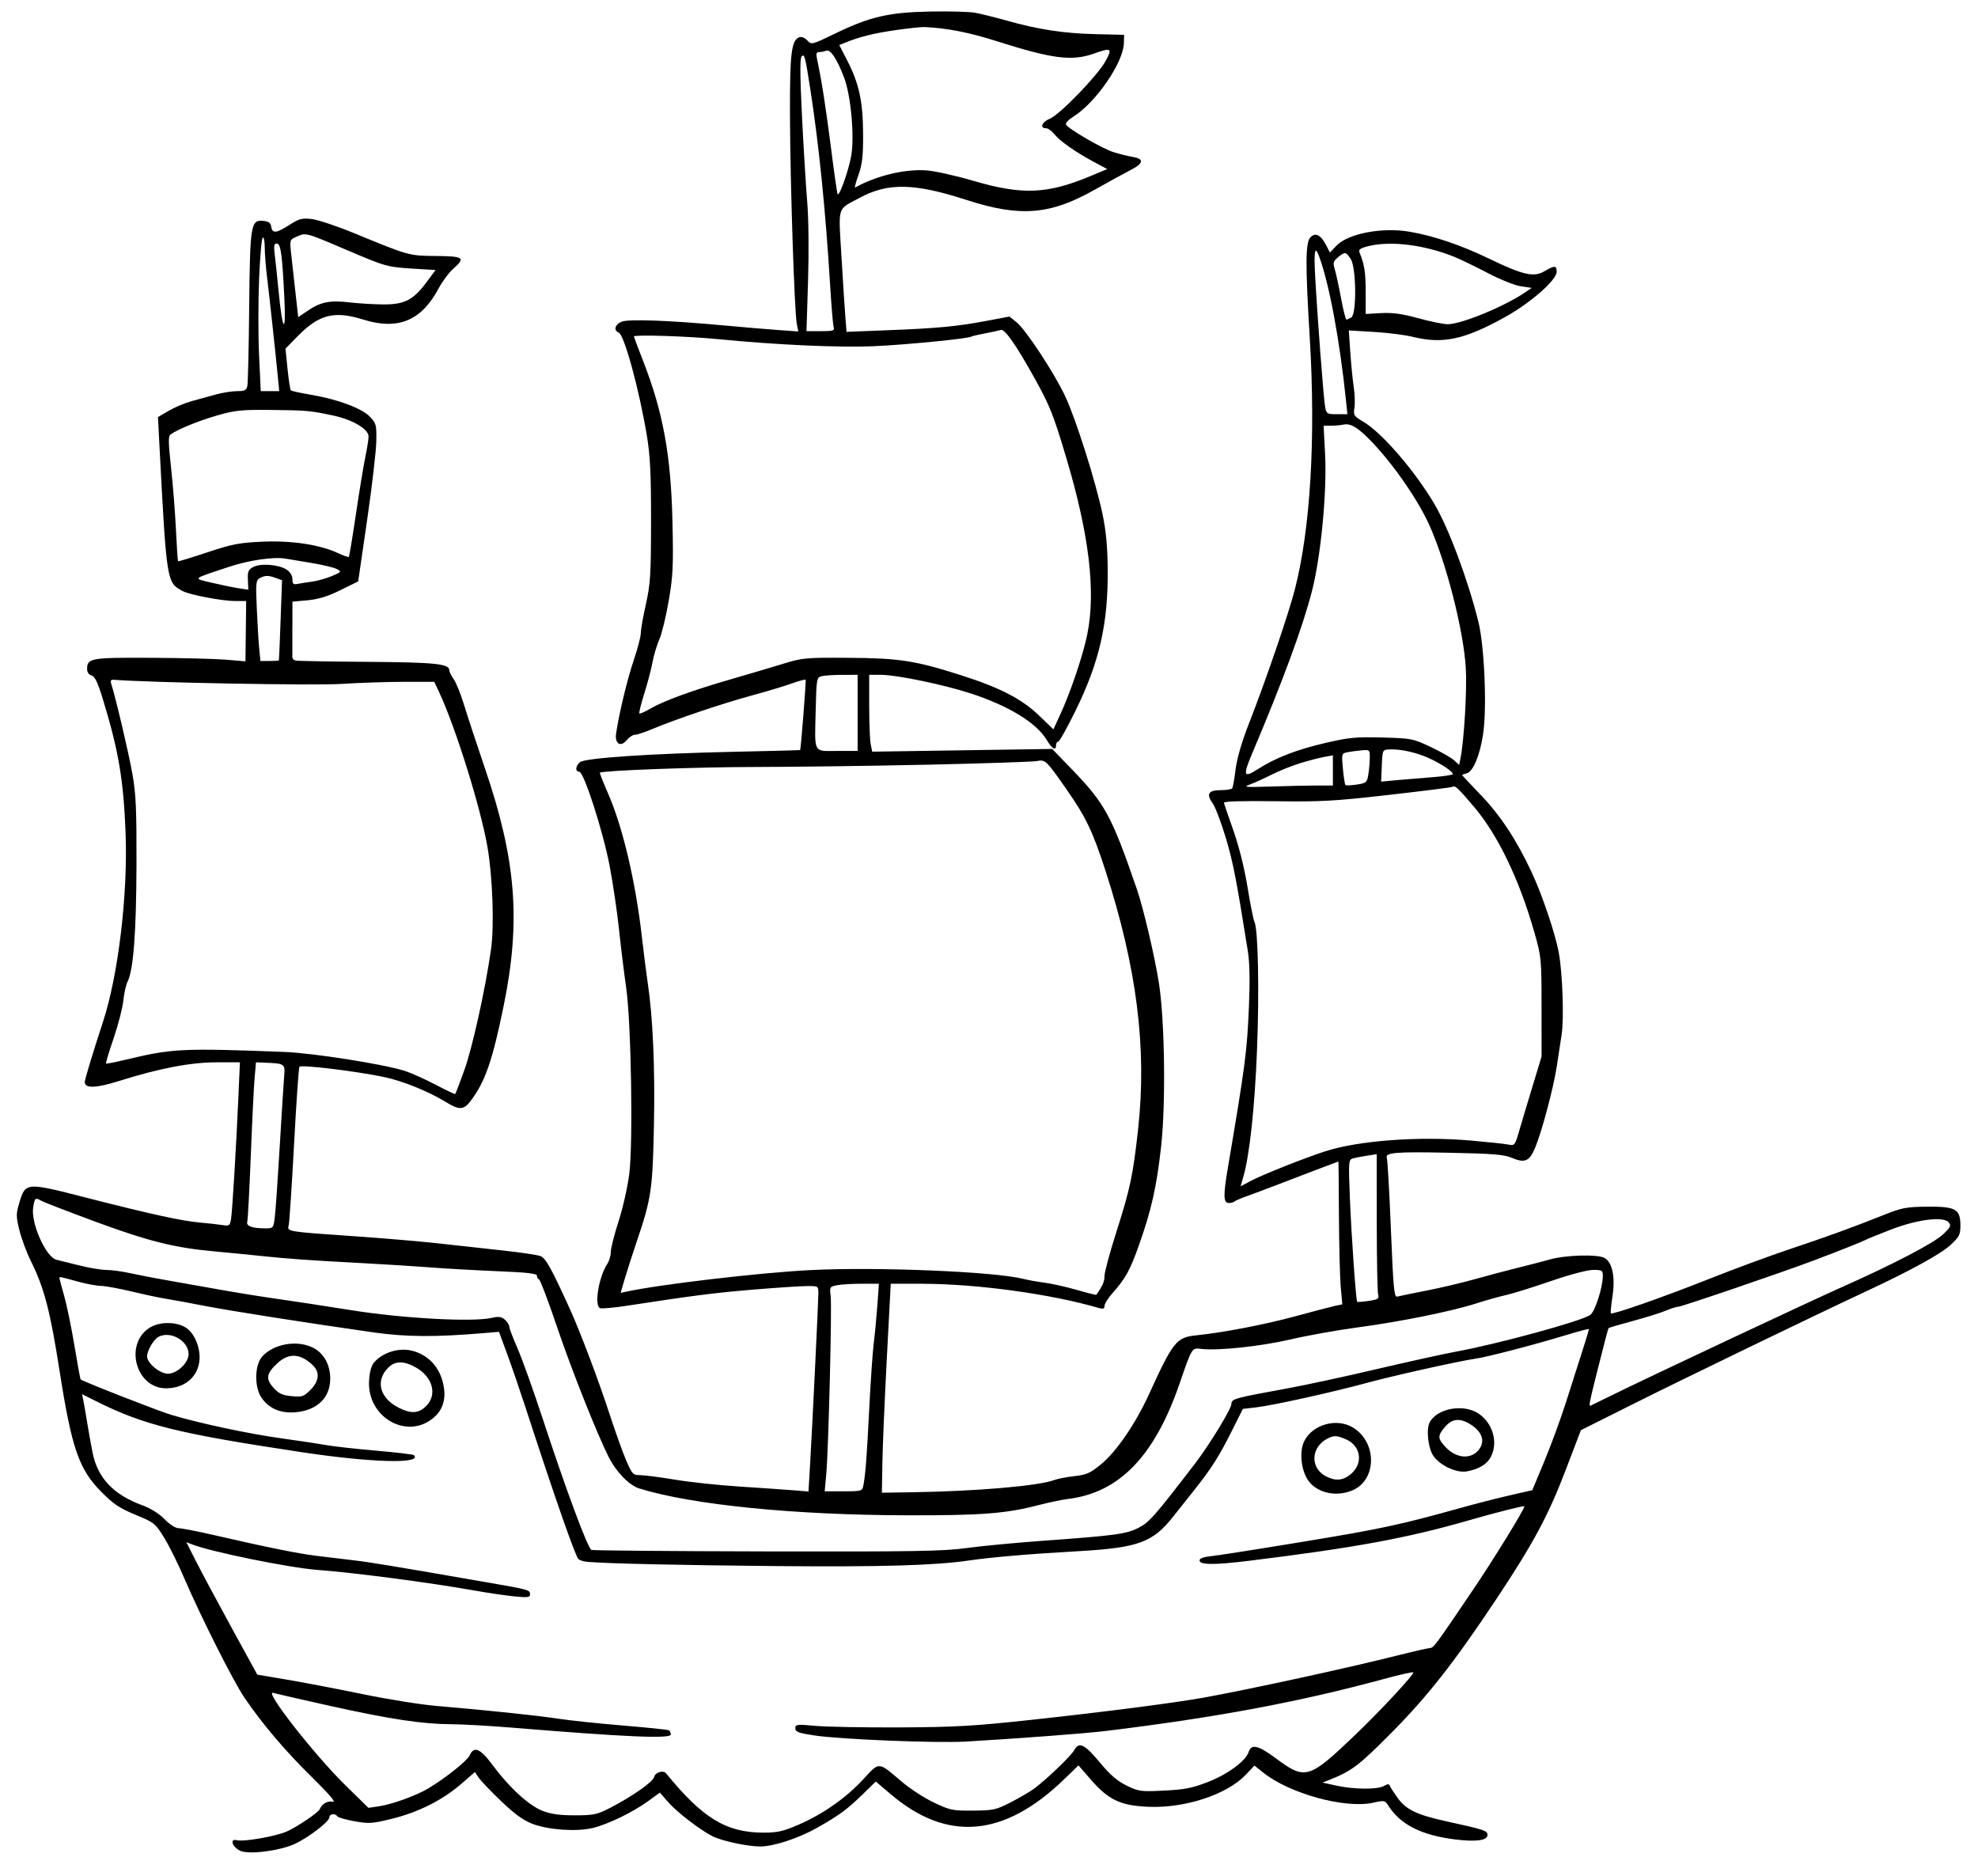 <svg width="58" height="55" viewBox="0 0 58 55" fill="none" xmlns="http://www.w3.org/2000/svg">
<path fill-rule="evenodd" clip-rule="evenodd" d="M28.599 0.375C28.766 0.406 29.177 0.508 29.512 0.602C30.444 0.865 31.189 0.979 32.116 1.001L32.962 1.021L32.955 1.266C32.938 1.842 32.128 3.016 31.464 3.426C31.336 3.506 31.242 3.605 31.256 3.647C31.294 3.762 32.31 4.354 32.657 4.463C32.825 4.516 33.076 4.578 33.215 4.602C33.559 4.659 33.536 4.789 33.148 4.988C32.971 5.079 32.494 5.34 32.087 5.57C30.787 6.303 29.909 6.371 28.335 5.861C26.816 5.369 26.043 5.352 25.216 5.796C24.532 6.163 24.584 5.998 24.674 7.524C24.718 8.261 24.769 9.059 24.788 9.297L24.823 9.73L26.051 9.682C27.503 9.625 28.068 9.571 28.947 9.405L29.599 9.282L29.804 9.445C30.078 9.664 30.92 10.944 31.239 11.628C31.551 12.297 32.126 14.113 32.327 15.066C32.433 15.573 32.475 16.021 32.481 16.71C32.493 18.299 32.239 19.408 31.531 20.852C31.289 21.345 31.063 21.748 31.029 21.748C30.994 21.748 30.966 21.794 30.966 21.85C30.966 22.027 30.85 21.96 30.686 21.687C30.385 21.188 29.562 20.688 28.451 20.328C27.66 20.071 26.284 19.787 25.834 19.787H25.487V20.691C25.487 21.189 25.507 21.696 25.531 21.818L25.575 22.04L28.214 22L30.852 21.96L31.42 22.547C32.403 23.564 32.592 23.911 33.337 26.076C33.525 26.62 33.858 28.037 33.981 28.815C34.152 29.891 34.187 32.327 34.05 33.587C33.919 34.784 33.764 35.478 33.397 36.51C33.133 37.254 33.006 37.482 32.611 37.929C32.488 38.068 32.387 38.232 32.387 38.292C32.387 38.373 32.348 38.389 32.235 38.356C30.815 37.941 28.659 37.645 27.038 37.642L26.119 37.641L26.004 39.822C25.941 41.022 25.882 42.4 25.874 42.886L25.859 43.769L26.738 43.755C28.628 43.727 30.457 43.57 30.912 43.397C31.009 43.36 31.276 43.309 31.504 43.283C31.863 43.242 31.97 43.195 32.291 42.93C32.738 42.562 33.3 41.741 33.694 40.876C34.397 39.338 34.497 39.213 35.07 39.155C35.87 39.073 37.098 38.837 38.002 38.59C38.541 38.443 39.067 38.306 39.171 38.284L39.36 38.246L39.315 37.745C39.289 37.47 39.266 36.527 39.261 35.651C39.257 34.774 39.25 34.057 39.245 34.057C39.236 34.057 38.187 34.456 37.427 34.749C37.129 34.864 36.74 35.009 36.563 35.072C36.385 35.135 36.221 35.206 36.196 35.23C36.172 35.254 36.097 35.274 36.029 35.274C35.873 35.274 35.867 35.053 36.001 34.26C36.515 31.23 36.566 30.841 36.622 29.513C36.654 28.756 36.644 28.223 36.59 27.89C36.251 25.758 36.155 25.271 35.94 24.555C35.805 24.108 35.633 23.657 35.558 23.553C35.362 23.282 35.433 23.168 35.797 23.168C35.963 23.168 36.115 23.143 36.134 23.113C36.153 23.082 36.197 22.831 36.231 22.555C36.271 22.243 36.411 21.756 36.601 21.27C37.113 19.965 37.787 17.998 37.973 17.266C38.427 15.482 38.582 12.851 38.406 9.913C38.273 7.71 38.278 7.105 38.429 6.954C38.575 6.808 38.733 6.891 38.888 7.193L38.996 7.405L39.19 7.203C39.534 6.844 40.536 6.655 41.348 6.797C42.054 6.92 42.837 7.186 43.663 7.584C44.66 8.065 44.975 8.137 45.285 7.954C45.582 7.779 45.646 7.781 45.646 7.967C45.646 8.213 44.878 8.885 44.12 9.304C42.931 9.962 42.302 10.095 41.418 9.875C41.195 9.82 40.683 9.755 40.282 9.732L39.551 9.689L39.594 10.325C39.618 10.675 39.663 11.136 39.695 11.349C39.727 11.562 39.736 11.838 39.715 11.964C39.681 12.175 39.699 12.203 39.978 12.367C40.519 12.684 41.487 13.805 42.063 14.782C42.48 15.49 43.043 16.997 43.35 18.231C43.529 18.951 43.605 20.781 43.486 21.541C43.391 22.158 43.193 22.627 43.009 22.675C42.934 22.695 42.872 22.717 42.872 22.725C42.872 22.733 43.118 22.995 43.419 23.309C43.997 23.911 44.465 24.621 44.907 25.565C45.218 26.228 45.601 27.36 45.706 27.924C45.818 28.531 45.864 29.851 45.791 30.337C45.754 30.579 45.689 31.005 45.646 31.284C45.549 31.907 45.218 33.155 45.021 33.636C44.85 34.054 44.715 34.114 44.326 33.948C44.107 33.854 43.768 33.826 42.522 33.801C40.901 33.767 40.602 33.793 40.666 33.959C40.687 34.014 40.741 34.956 40.785 36.053C40.857 37.81 40.88 38.045 40.973 38.018C41.032 38.002 41.414 37.923 41.824 37.843C42.233 37.764 42.872 37.613 43.244 37.508C43.617 37.403 44.18 37.254 44.496 37.176C44.812 37.099 45.238 36.988 45.443 36.93C45.907 36.798 46.843 36.772 47.047 36.884C47.279 37.012 47.368 37.444 47.282 38.011C47.242 38.271 47.221 38.495 47.235 38.509C47.282 38.556 48.776 38.032 50.111 37.502C50.836 37.214 51.886 36.825 52.445 36.639C53.579 36.26 54.318 35.991 55.218 35.632C55.77 35.411 55.892 35.388 56.513 35.382C57.347 35.374 57.484 35.452 57.484 35.935C57.484 36.203 57.452 36.266 57.197 36.503C56.907 36.771 56.024 37.256 54.711 37.868C53.265 38.542 49.301 40.459 47.852 41.186L46.356 41.935L45.904 43.118C45.397 44.446 44.953 45.269 43.864 46.906C42.632 48.757 41.854 49.747 40.785 50.823C39.838 51.776 39.642 51.925 38.983 52.188L38.78 52.268L39.185 52.357C39.705 52.471 40.398 52.476 40.582 52.367C40.691 52.303 40.732 52.302 40.754 52.363C40.77 52.407 40.875 52.569 40.986 52.723C41.233 53.063 41.545 53.213 42.399 53.401C43.536 53.651 43.617 53.678 43.617 53.804C43.617 53.966 43.28 54.012 42.66 53.934C41.672 53.81 41.059 53.498 40.705 52.938C40.612 52.79 40.588 52.786 40.272 52.857C39.448 53.041 37.815 52.595 37.038 51.973L36.784 51.77L36.525 52.042C35.974 52.621 34.746 53.024 33.672 52.978C32.858 52.944 32.504 52.776 31.988 52.183L31.624 51.764L31.21 52.165C29.446 53.872 27.781 54.019 26.125 52.614L25.68 52.238L25.296 52.612C24.845 53.052 24.607 53.227 23.965 53.591C23.412 53.904 22.682 54.143 22.283 54.142C21.908 54.14 21.152 53.976 20.885 53.838C20.509 53.643 19.847 53.133 19.594 52.842L19.349 52.562L19.018 52.803C18.568 53.132 17.816 53.498 17.379 53.6C16.899 53.714 16.078 53.656 15.61 53.477C15.341 53.373 15.086 53.188 14.69 52.808C14.389 52.519 14.093 52.21 14.034 52.121L13.926 51.959L13.518 52.312C12.975 52.783 12.265 53.139 11.493 53.329C10.915 53.471 10.818 53.478 10.394 53.402C10.137 53.356 9.911 53.291 9.89 53.257C9.831 53.161 9.657 53.185 9.657 53.289C9.657 53.414 9.017 53.901 8.627 54.074C8.171 54.276 7.285 54.383 7.041 54.267C6.805 54.153 6.727 53.901 6.946 53.958C7.143 54.009 8.073 53.848 8.405 53.704C8.695 53.579 9.338 53.145 9.375 53.049C9.437 52.892 9.611 52.793 9.759 52.83C9.867 52.857 9.663 52.618 9.14 52.103C8.353 51.329 7.683 50.538 7.16 49.767C6.836 49.289 5.871 47.37 5.398 46.264C5.223 45.855 4.96 45.325 4.812 45.086C4.554 44.667 4.525 44.644 3.972 44.415C3.498 44.219 3.324 44.101 2.96 43.732C2.313 43.076 2.101 42.46 1.747 40.197C1.47 38.427 1.296 37.761 0.907 36.981C0.782 36.73 0.631 36.323 0.57 36.077C0.47 35.671 0.469 35.595 0.562 35.282C0.746 34.663 0.752 34.662 2.499 35.11C4.427 35.603 5.318 35.799 5.869 35.848C6.11 35.869 6.406 35.902 6.525 35.921C6.726 35.953 6.743 35.94 6.776 35.733C6.814 35.483 6.925 33.649 6.991 32.146L7.035 31.149H6.346C5.591 31.149 4.666 31.326 3.485 31.698C2.816 31.909 2.486 31.918 2.486 31.728C2.486 31.649 2.721 30.873 3.019 29.965C3.467 28.599 3.75 26.242 3.683 24.439C3.624 22.875 3.478 22.012 3.018 20.506C2.865 20.007 2.781 19.831 2.684 19.805C2.604 19.784 2.554 19.712 2.554 19.618C2.554 19.298 2.66 19.279 4.413 19.288C5.312 19.292 6.306 19.317 6.623 19.343L7.197 19.391L7.208 18.507L7.218 17.623H6.889C6.523 17.623 5.569 17.443 5.366 17.335C4.884 17.081 4.888 17.107 4.671 12.982L4.632 12.229L4.945 12.046C5.117 11.945 5.418 11.818 5.614 11.764C5.81 11.709 6.131 11.621 6.329 11.567C6.526 11.513 6.807 11.469 6.953 11.469C7.174 11.469 7.225 11.443 7.253 11.316C7.271 11.233 7.296 10.19 7.307 9C7.331 6.57 7.352 6.441 7.724 6.477C7.88 6.493 7.937 6.536 7.954 6.65C7.983 6.854 8.102 6.842 8.488 6.594C8.769 6.413 8.854 6.39 9.139 6.422C9.319 6.443 9.883 6.63 10.391 6.84C11.999 7.502 11.986 7.498 12.786 7.506C13.603 7.513 13.66 7.556 13.287 7.884C13.162 7.993 12.967 8.258 12.852 8.473C12.354 9.404 11.665 9.687 10.661 9.373C9.803 9.104 9.356 9.216 8.726 9.86L8.371 10.223L8.431 10.815C8.464 11.141 8.508 11.424 8.528 11.445C8.549 11.466 8.819 11.525 9.128 11.577C9.904 11.708 10.611 11.972 10.848 12.22C11.031 12.412 11.043 12.457 11.034 12.944C11.029 13.23 10.907 14.27 10.764 15.256L10.503 17.048L9.984 17.303C9.612 17.487 9.34 17.571 9.02 17.601L8.575 17.642V18.241L8.572 18.467L8.572 18.636C8.572 18.805 8.572 18.827 8.572 18.866C8.572 18.906 8.572 18.94 8.572 18.998L8.572 19.112V19.274C8.596 19.376 8.669 19.357 8.679 19.369C8.689 19.381 9.621 19.398 10.75 19.406C12.778 19.421 13.175 19.462 13.175 19.656C13.175 19.698 13.233 19.814 13.304 19.914C13.375 20.014 13.512 20.353 13.607 20.668C13.703 20.983 13.978 21.819 14.219 22.526C15.136 25.213 15.277 27.001 14.769 29.492C14.439 31.106 14.225 31.722 13.8 32.281C13.593 32.553 13.469 32.556 13.055 32.302C12.571 32.004 11.795 31.691 11.267 31.581C10.425 31.405 8.822 31.212 8.78 31.28C8.758 31.315 8.687 32.343 8.622 33.563C8.557 34.783 8.486 35.848 8.465 35.929C8.416 36.114 8.404 36.112 10.401 36.249C11.238 36.307 12.334 36.4 12.836 36.456C13.339 36.511 14.185 36.605 14.717 36.663C15.25 36.721 15.759 36.796 15.848 36.83C16.001 36.888 16.172 37.196 16.718 38.399C17.009 39.04 17.551 40.474 17.851 41.395C18.033 41.953 18.264 42.599 18.365 42.832C18.538 43.23 18.562 43.254 18.777 43.254C18.902 43.254 19.359 43.314 19.793 43.386C20.227 43.459 21.084 43.55 21.698 43.589C22.312 43.629 23.015 43.677 23.261 43.697L23.707 43.734L23.754 42.936C23.816 41.887 23.994 38.209 23.997 37.928C23.998 37.711 23.995 37.709 23.676 37.709C23.499 37.709 22.791 37.755 22.103 37.812C20.953 37.908 20.337 37.986 18.392 38.285C18.006 38.345 17.649 38.377 17.597 38.357C17.417 38.288 17.555 37.444 17.809 37.056C17.865 36.971 17.91 36.815 17.91 36.709C17.91 36.603 18.013 36.199 18.138 35.811C18.263 35.422 18.404 34.801 18.451 34.429C18.567 33.511 18.508 29.98 18.36 28.951C18.301 28.541 18.207 27.781 18.152 27.26C18.097 26.739 17.974 25.902 17.878 25.4C17.68 24.363 17.12 22.627 16.984 22.627C16.86 22.627 16.873 22.459 17.007 22.348C17.155 22.225 19.063 22.097 21.546 22.043C22.597 22.021 23.459 21.998 23.462 21.994C23.486 21.945 23.642 19.949 23.623 19.93C23.609 19.916 23.421 19.967 23.206 20.044C22.991 20.121 22.465 20.279 22.037 20.395C21.192 20.624 19.797 21.094 19.139 21.372C18.912 21.467 18.677 21.545 18.616 21.545C18.556 21.545 18.453 21.611 18.388 21.692C18.199 21.925 18.018 21.812 18.067 21.493C18.163 20.873 18.397 19.907 18.585 19.352C18.697 19.019 18.79 18.665 18.79 18.564C18.79 18.464 18.857 18.081 18.939 17.715C19.072 17.122 19.089 16.853 19.09 15.29C19.092 13.903 19.066 13.374 18.97 12.787C18.746 11.433 18.305 9.814 18.142 9.751C17.982 9.69 18.033 9.509 18.231 9.432C18.443 9.351 19.603 9.393 21.191 9.539C21.749 9.591 22.476 9.652 22.807 9.676L23.408 9.719L23.364 9.497C23.295 9.152 23.17 5.342 23.164 3.387C23.158 1.569 23.204 1.181 23.437 1.092C23.501 1.067 23.597 1.105 23.671 1.184C23.795 1.318 23.8 1.316 24.489 0.983C25.513 0.488 26.059 0.362 27.279 0.338C27.837 0.327 28.431 0.344 28.599 0.375ZM26.265 0.883C25.628 0.974 25.226 1.073 24.794 1.246L24.609 1.32L24.845 1.779C25.191 2.451 25.305 2.981 25.308 3.928C25.311 4.581 25.284 4.816 25.172 5.131C25.095 5.346 25.051 5.512 25.074 5.499C25.708 5.147 26.541 4.949 27.178 4.997C27.42 5.016 28.044 5.155 28.564 5.308C29.976 5.721 30.707 5.691 31.961 5.169L32.468 4.958L32.072 4.746C31.533 4.457 31.071 4.132 30.911 3.928C30.838 3.835 30.729 3.759 30.669 3.759C30.478 3.759 30.552 3.575 30.78 3.483C31.073 3.365 32.188 2.212 32.417 1.793C32.625 1.41 32.591 1.389 32.068 1.574C31.432 1.799 30.853 1.725 29.241 1.212C28.423 0.951 27.774 0.824 27.11 0.793C27.017 0.789 26.637 0.829 26.265 0.883ZM24.018 1.527C23.936 1.527 23.924 1.573 23.961 1.747C24.09 2.344 24.214 3.138 24.368 4.345C24.46 5.075 24.548 5.683 24.562 5.697C24.618 5.754 24.888 4.985 24.961 4.564C25.059 3.988 24.95 2.795 24.75 2.271C24.542 1.725 24.351 1.439 24.227 1.487C24.17 1.509 24.076 1.527 24.018 1.527ZM23.516 3.402C23.562 4.324 23.631 5.458 23.67 5.923C23.711 6.421 23.721 7.372 23.694 8.239L23.648 9.71H24.064C24.43 9.71 24.477 9.696 24.445 9.592C24.425 9.527 24.377 8.956 24.339 8.324C24.207 6.16 24.009 4.211 23.759 2.609C23.608 1.639 23.59 1.57 23.506 1.654C23.454 1.706 23.457 2.204 23.516 3.402ZM8.671 6.952C8.495 7.032 8.492 7.042 8.541 7.476C8.568 7.719 8.625 8.229 8.667 8.608L8.744 9.299L9.039 9.1C9.408 8.852 9.684 8.799 10.255 8.867C10.503 8.896 10.934 8.923 11.213 8.926C11.85 8.934 12.113 8.803 12.495 8.29L12.772 7.918L12.111 7.877C11.35 7.829 11.309 7.817 10.15 7.323C8.932 6.804 8.973 6.814 8.671 6.952ZM7.597 8.183C7.57 8.833 7.57 9.838 7.597 10.417L7.646 11.469H7.917H8.188L8.15 11.08C8.085 10.399 7.899 8.681 7.83 8.121C7.793 7.823 7.763 7.433 7.763 7.255C7.763 7.076 7.736 6.946 7.704 6.965C7.672 6.985 7.624 7.533 7.597 8.183ZM40.125 7.217C39.886 7.277 39.83 7.317 39.865 7.403C40.009 7.755 40.045 7.984 40.045 8.562L40.046 9.206L40.497 9.181C40.833 9.162 41.109 9.2 41.588 9.331C41.941 9.428 42.328 9.507 42.449 9.507C42.85 9.507 44.109 8.989 44.721 8.573L44.913 8.442L44.593 8.394C44.417 8.368 43.984 8.194 43.629 8.008C43.275 7.822 42.83 7.607 42.641 7.53C41.775 7.179 40.773 7.054 40.125 7.217ZM8.056 7.461C8.078 7.638 8.131 8.148 8.175 8.594C8.284 9.72 8.391 9.829 8.339 8.763C8.276 7.454 8.233 7.14 8.116 7.14C8.036 7.14 8.024 7.204 8.056 7.461ZM38.564 8.104C38.632 9.337 38.811 11.687 38.855 11.925C38.894 12.135 38.91 12.145 39.202 12.145H39.509L39.469 11.756C39.286 9.972 38.971 8.289 38.671 7.495C38.555 7.186 38.524 7.362 38.564 8.104ZM39.23 7.547C39.092 7.662 39.081 7.706 39.14 7.9C39.177 8.021 39.259 8.402 39.323 8.746C39.387 9.09 39.458 9.371 39.481 9.371C39.505 9.37 39.569 9.341 39.625 9.306C39.784 9.205 39.77 7.843 39.607 7.594C39.465 7.378 39.438 7.374 39.23 7.547ZM28.881 9.776C28.683 9.813 28.5 9.856 28.475 9.872C28.376 9.932 26.548 10.111 25.622 10.151C24.597 10.196 22.776 10.113 21.063 9.945C20.183 9.858 18.587 9.807 18.587 9.866C18.587 9.877 18.708 10.199 18.857 10.581C19.444 12.086 19.673 13.339 19.718 15.29C19.748 16.596 19.735 16.879 19.609 17.612C19.531 18.071 19.407 18.582 19.334 18.746C19.261 18.911 19.171 19.215 19.132 19.421C19.094 19.628 18.985 20.042 18.89 20.342C18.796 20.642 18.732 20.901 18.748 20.918C18.765 20.935 18.911 20.872 19.072 20.777C19.46 20.55 20.311 20.24 21.428 19.918C21.93 19.773 22.615 19.57 22.95 19.467C23.533 19.288 23.615 19.28 24.878 19.288C26.375 19.298 26.839 19.37 28.19 19.802C29.329 20.166 29.964 20.495 30.474 20.986L30.889 21.386L31.093 20.942C31.399 20.276 31.757 19.213 31.881 18.603C32.137 17.347 31.939 15.678 31.265 13.421C30.894 12.175 30.786 11.902 30.353 11.12C29.796 10.115 29.464 9.638 29.345 9.675C29.288 9.693 29.079 9.738 28.881 9.776ZM6.367 12.182C5.819 12.34 5.223 12.583 5.003 12.737C4.932 12.787 4.934 12.966 5.015 13.706C5.07 14.205 5.135 15.024 5.159 15.526C5.183 16.028 5.211 16.447 5.221 16.457C5.231 16.467 5.617 16.349 6.078 16.196C6.809 15.953 7.018 15.913 7.696 15.883C8.555 15.845 9.385 15.971 9.913 16.219C10.073 16.294 10.215 16.343 10.229 16.329C10.243 16.315 10.336 15.756 10.435 15.086C10.534 14.417 10.658 13.662 10.711 13.408C10.764 13.155 10.807 12.88 10.807 12.798C10.807 12.581 10.341 12.305 9.766 12.183C9.092 12.04 8.997 12.031 7.923 12.02C7.08 12.011 6.895 12.03 6.367 12.182ZM39.032 12.482L38.811 12.483L38.855 13.311C38.913 14.42 38.733 16.306 38.471 17.328C38.205 18.37 37.617 19.967 36.721 22.082C36.438 22.753 36.462 22.823 36.885 22.551C37.402 22.219 38.024 21.979 38.881 21.78C39.56 21.623 39.771 21.604 40.539 21.625C41.394 21.649 41.433 21.657 41.959 21.906C42.257 22.047 42.565 22.223 42.643 22.297L42.786 22.431L42.825 22.237C42.932 21.705 43.019 20.215 42.981 19.584C42.914 18.47 42.402 16.473 41.902 15.375C41.526 14.55 40.692 13.386 40.033 12.765C39.748 12.496 39.571 12.41 39.388 12.451C39.314 12.467 39.154 12.482 39.032 12.482ZM6.714 16.621C5.605 16.989 5.643 16.953 6.215 17.088C6.489 17.153 6.842 17.225 6.998 17.249L7.282 17.292L7.269 17.005C7.257 16.761 7.281 16.704 7.425 16.626C7.64 16.51 8.172 16.551 8.402 16.701C8.511 16.772 8.575 16.877 8.575 16.983C8.575 17.122 8.601 17.146 8.727 17.121C8.811 17.104 9.005 17.073 9.159 17.053C9.313 17.032 9.571 16.959 9.733 16.89C10.016 16.77 10.021 16.762 9.877 16.685C9.794 16.641 9.46 16.561 9.134 16.507C8.808 16.454 8.465 16.397 8.372 16.38C8.029 16.32 7.307 16.424 6.714 16.621ZM7.624 16.948C7.503 17.013 7.496 17.078 7.53 17.845C7.549 18.299 7.582 18.831 7.601 19.026L7.637 19.381H7.903C8.049 19.381 8.173 19.373 8.178 19.364C8.183 19.355 8.205 18.822 8.228 18.181L8.27 17.014L8.101 16.952C7.871 16.867 7.777 16.867 7.624 16.948ZM24.088 19.828C23.948 19.866 23.94 19.909 23.919 20.791C23.887 22.125 23.833 22.019 24.547 22.019H25.148V20.903V19.787L24.692 19.788C24.441 19.788 24.169 19.806 24.088 19.828ZM3.262 20.051C3.397 20.477 3.777 22.092 3.883 22.695C3.987 23.284 4.007 23.738 4.002 25.366C3.996 27.333 3.912 28.44 3.745 28.773C3.695 28.87 3.638 29.123 3.617 29.335C3.596 29.546 3.468 30.044 3.333 30.441C3.197 30.837 3.096 31.172 3.108 31.184C3.12 31.196 3.373 31.147 3.67 31.076C5.058 30.742 5.32 30.73 8.338 30.844C9.167 30.876 11.229 31.199 11.855 31.396C12.042 31.454 12.449 31.636 12.762 31.8C13.074 31.964 13.339 32.089 13.349 32.079C13.36 32.068 13.479 31.756 13.613 31.385C13.85 30.731 14.231 29.009 14.398 27.838C14.496 27.151 14.445 25.703 14.292 24.825C14.092 23.677 13.364 21.344 12.884 20.312L12.735 19.992H11.855C11.372 19.992 10.535 20.02 9.995 20.054C9.214 20.104 4.356 20.015 3.344 19.932C3.252 19.925 3.232 19.955 3.262 20.051ZM40.518 22.451L40.498 22.918L40.958 22.875C41.211 22.852 41.684 22.813 42.01 22.788C42.335 22.763 42.602 22.722 42.602 22.698C42.602 22.621 42.246 22.385 41.891 22.226C41.521 22.06 41.057 21.958 40.741 21.974C40.539 21.985 40.538 21.985 40.518 22.451ZM39.497 22.059C39.341 22.092 39.337 22.109 39.377 22.539C39.4 22.784 39.434 22.999 39.451 23.017C39.469 23.035 39.618 23.029 39.783 23.005C40.064 22.962 40.084 22.945 40.123 22.709C40.146 22.571 40.165 22.35 40.166 22.218C40.166 21.982 40.163 21.979 39.913 22.002C39.773 22.015 39.586 22.041 39.497 22.059ZM38.137 22.374C37.895 22.447 37.515 22.599 37.292 22.712C37.069 22.824 36.78 22.955 36.649 23.003C36.439 23.081 36.511 23.087 37.263 23.062C37.731 23.046 38.333 23.033 38.599 23.033H39.084V22.59V22.148L38.83 22.194C38.691 22.219 38.379 22.3 38.137 22.374ZM27.245 22.421C25.627 22.456 23.336 22.487 22.155 22.489C20.408 22.491 17.662 22.593 17.589 22.657C17.58 22.666 17.693 22.952 17.842 23.294C18.263 24.265 18.637 25.855 18.821 27.466C18.881 27.985 18.958 28.592 18.992 28.815C19.142 29.797 19.209 31.291 19.176 32.951C19.139 34.862 19.099 35.138 18.685 36.361C18.554 36.749 18.39 37.256 18.322 37.488L18.198 37.91L18.342 37.878C19.318 37.663 22.255 37.318 23.762 37.241C25.711 37.142 29.167 37.285 30.007 37.499C30.144 37.534 30.423 37.584 30.628 37.61C30.833 37.636 31.255 37.73 31.567 37.82C31.879 37.91 32.14 37.975 32.148 37.965C32.334 37.699 32.387 37.577 32.387 37.412C32.387 37.303 32.541 36.731 32.729 36.141C33.142 34.847 33.222 34.467 33.372 33.11C33.634 30.739 33.336 28.369 32.417 25.535C32.042 24.378 31.839 23.953 31.266 23.135C30.672 22.285 30.654 22.268 30.401 22.316C30.284 22.337 28.864 22.385 27.245 22.421ZM40.731 23.307C39.129 23.49 38.736 23.512 37.393 23.493C36.402 23.48 35.877 23.496 35.888 23.54C35.897 23.578 36.023 23.946 36.169 24.359C36.33 24.817 36.491 25.462 36.581 26.015C36.662 26.514 36.753 26.97 36.783 27.028C36.892 27.24 36.928 29.056 36.858 30.811C36.791 32.498 36.635 33.926 36.45 34.53C36.41 34.66 36.378 34.772 36.378 34.779C36.378 34.785 36.507 34.719 36.666 34.632C36.958 34.469 38.233 33.961 38.849 33.761C39.829 33.442 41.605 33.31 43.131 33.443C43.626 33.486 44.119 33.538 44.226 33.56C44.415 33.598 44.423 33.588 44.554 33.134C44.628 32.879 44.804 32.29 44.946 31.825L45.203 30.98L45.202 29.526C45.201 28.097 45.197 28.058 44.986 27.319C44.55 25.79 43.921 24.483 43.229 23.666C42.749 23.1 42.669 23.025 42.595 23.071C42.569 23.087 41.73 23.194 40.731 23.307ZM7.466 31.605C7.443 31.856 7.393 32.883 7.354 33.888C7.314 34.892 7.268 35.763 7.25 35.824C7.213 35.95 7.391 36.016 7.771 36.017C8.012 36.018 8.017 36.013 8.057 35.697C8.08 35.52 8.144 34.599 8.2 33.651C8.256 32.702 8.315 31.768 8.331 31.575C8.364 31.186 8.361 31.184 7.753 31.159L7.506 31.149L7.466 31.605ZM39.666 33.968C39.544 34.003 39.539 34.062 39.582 35.13C39.627 36.249 39.76 38.128 39.796 38.17C39.807 38.182 39.958 38.171 40.132 38.145C40.412 38.103 40.444 38.081 40.41 37.954C40.389 37.875 40.371 36.917 40.37 35.826L40.369 33.842L40.082 33.887C39.924 33.911 39.736 33.948 39.666 33.968ZM0.973 35.402C0.899 35.863 1.346 36.864 1.658 36.939C1.76 36.964 2.069 37.04 2.345 37.109C2.62 37.179 2.971 37.236 3.123 37.237C3.275 37.237 3.597 37.282 3.839 37.336C4.081 37.389 4.553 37.48 4.888 37.538C5.223 37.596 5.908 37.717 6.41 37.808C6.912 37.898 7.673 38.021 8.101 38.081C8.529 38.141 9.518 38.292 10.3 38.417C11.803 38.657 13.851 38.77 14.415 38.643C14.628 38.595 14.706 38.606 14.807 38.697C14.877 38.76 14.934 38.851 14.934 38.9C14.934 38.948 15.043 39.235 15.176 39.538C15.309 39.842 15.645 40.779 15.921 41.621C16.596 43.681 17.237 45.405 17.343 45.446C17.39 45.464 19.706 45.484 22.489 45.49C26.789 45.499 27.667 45.484 28.328 45.393C28.756 45.333 29.745 45.239 30.526 45.182C32.713 45.024 33.029 44.981 33.386 44.797C33.698 44.637 33.848 44.467 35.028 42.932C35.458 42.373 36.108 41.31 36.108 41.166C36.108 41.017 36.195 40.993 37.728 40.714C38.266 40.616 39.453 40.36 40.366 40.145C41.279 39.931 42.316 39.702 42.669 39.637C43.924 39.407 46.328 38.751 46.627 38.559C46.766 38.469 46.999 37.749 46.999 37.41C46.999 37.249 46.976 37.235 46.711 37.236C46.544 37.236 46.028 37.373 45.477 37.563C44.956 37.743 44.362 37.928 44.158 37.974C43.953 38.02 43.557 38.131 43.278 38.221C42.556 38.453 41.055 38.756 39.794 38.924C39.199 39.004 38.318 39.162 37.837 39.275C36.979 39.476 35.71 39.611 35.221 39.552C34.946 39.518 34.955 39.503 34.586 40.575C33.85 42.708 32.812 43.776 31.3 43.954C31.135 43.974 30.759 44.053 30.465 44.129C29.499 44.381 28.797 44.436 26.603 44.431C23.285 44.424 20.302 44.125 18.747 43.645C18.45 43.553 18.07 43.162 17.846 42.718C17.506 42.044 16.757 40.157 16.34 38.926C16.082 38.163 15.843 37.529 15.808 37.517C15.774 37.505 15.745 37.455 15.745 37.407C15.745 37.342 15.461 37.309 14.578 37.273C13.937 37.246 13.046 37.196 12.6 37.161C12.153 37.127 11.24 37.069 10.57 37.034C9.052 36.953 8.435 36.91 7.661 36.827C7.326 36.791 6.704 36.731 6.279 36.692C5.113 36.586 4.354 36.396 2.777 35.814C1.988 35.522 1.288 35.252 1.221 35.214C1.036 35.106 1.018 35.119 0.973 35.402ZM55.455 36.05C55.101 36.187 54.764 36.323 54.706 36.354C54.584 36.418 53.976 36.659 53.189 36.957C52.267 37.305 49.302 38.317 49.205 38.317C49.154 38.317 48.995 38.368 48.85 38.429C48.706 38.49 48.273 38.626 47.886 38.731C47.5 38.836 47.177 38.93 47.169 38.941C47.152 38.963 47.053 39.335 46.834 40.211C46.6 41.141 46.581 41.241 46.641 41.215C46.671 41.202 46.954 41.064 47.27 40.908C48.297 40.4 53.028 38.177 54.001 37.744C55.506 37.075 56.701 36.452 56.977 36.192C57.199 35.982 57.22 35.938 57.139 35.841C56.988 35.658 56.223 35.754 55.455 36.05ZM1.742 37.473C1.742 37.492 1.805 37.728 1.882 37.997C1.959 38.266 2.094 38.924 2.183 39.458C2.271 39.992 2.353 40.437 2.364 40.446C2.451 40.515 4.648 41.374 5.023 41.486C5.885 41.742 7.284 42.04 8.257 42.175C8.785 42.248 9.386 42.339 9.592 42.376C9.798 42.413 10.446 42.485 11.032 42.536C11.618 42.587 12.114 42.645 12.136 42.666C12.398 42.929 10.895 42.889 8.845 42.58C5.197 42.03 4.216 41.786 2.801 41.077L2.406 40.879L2.445 41.069C2.466 41.174 2.516 41.457 2.554 41.699C2.593 41.941 2.664 42.34 2.713 42.586C2.858 43.333 3.326 43.829 4.18 44.14C4.419 44.227 4.668 44.383 4.826 44.546C4.98 44.703 5.148 44.81 5.242 44.81C5.329 44.81 5.787 44.899 6.26 45.008C7.814 45.366 8.736 45.553 9.285 45.62C9.583 45.656 10.07 45.715 10.367 45.75C10.866 45.809 11.469 45.909 14.291 46.399C15.521 46.612 15.542 46.618 15.542 46.75C15.542 46.838 15.473 46.847 15.086 46.809C14.835 46.784 14.294 46.705 13.885 46.632C12.543 46.395 10.419 46.117 9.285 46.03C8.476 45.967 6.222 45.509 5.649 45.29L5.463 45.219L5.763 45.809C5.928 46.134 6.396 47.007 6.804 47.751L7.545 49.103L8.415 49.25C8.893 49.331 9.889 49.521 10.628 49.673C11.367 49.826 12.341 49.982 12.793 50.02C14.293 50.148 15.704 50.295 16.354 50.393C16.708 50.447 17.573 50.538 18.278 50.596C18.983 50.654 19.584 50.717 19.614 50.735C19.644 50.754 19.669 50.809 19.669 50.858C19.669 50.989 18.351 50.932 15.035 50.659C14.365 50.604 13.559 50.558 13.242 50.557C12.402 50.555 11.44 50.41 9.689 50.022C8.834 49.832 8.079 49.659 8.01 49.638C7.728 49.549 9.214 51.45 10.123 52.342L10.804 53.009L11.126 52.961C11.507 52.903 12.217 52.645 12.559 52.439C13.075 52.128 13.699 51.629 13.772 51.469C13.901 51.187 14.081 51.264 14.449 51.761C14.935 52.417 15.514 52.946 15.914 53.099C16.16 53.194 16.42 53.229 16.861 53.228C17.419 53.227 17.507 53.208 17.91 52.999C18.538 52.674 19.14 52.252 19.176 52.112C19.215 51.964 19.447 51.893 19.535 52.001C20.605 53.316 21.301 53.738 22.399 53.736C22.801 53.735 22.973 53.696 23.422 53.5C24.142 53.186 24.805 52.72 25.315 52.169C25.797 51.648 25.74 51.645 26.443 52.243C26.68 52.445 27.102 52.719 27.381 52.852C27.857 53.079 27.928 53.094 28.531 53.09C29.131 53.085 29.204 53.069 29.647 52.842C29.907 52.708 30.216 52.526 30.333 52.439C30.7 52.163 31.414 51.478 31.498 51.319C31.636 51.061 31.806 51.141 32.243 51.67C32.551 52.041 32.757 52.22 33.033 52.355C33.388 52.529 33.446 52.537 34.132 52.503C34.735 52.474 34.951 52.432 35.426 52.248C35.995 52.027 36.532 51.632 36.614 51.371C36.692 51.127 36.895 51.173 37.4 51.549C38.279 52.202 38.374 52.174 39.745 50.863C40.492 50.149 41.483 49.08 41.44 49.036C41.422 49.019 41.03 49.108 40.568 49.233C38.092 49.906 35.645 50.363 32.421 50.755C31.843 50.826 29.873 50.975 28.328 51.065C27.464 51.116 24.649 51.002 23.88 50.886C23.413 50.815 23.322 50.781 23.322 50.676C23.322 50.56 23.364 50.555 23.914 50.605C24.239 50.635 25.358 50.655 26.4 50.65C28.02 50.642 28.578 50.609 30.256 50.427C32.424 50.192 34.414 49.935 35.296 49.777C36.634 49.536 39.556 48.9 41.016 48.531C41.46 48.419 41.869 48.326 41.925 48.324C42.036 48.321 42.079 48.263 43.179 46.636C43.804 45.712 44.699 44.258 44.699 44.167C44.699 44.139 43.859 44.351 43.075 44.577C41.275 45.097 39.741 45.38 36.657 45.761C35.566 45.897 35.128 45.888 35.179 45.734C35.193 45.691 35.324 45.646 35.47 45.635C35.616 45.623 36.846 45.431 38.205 45.207C40.519 44.826 41.073 44.706 42.872 44.203C43.263 44.093 43.886 43.934 44.257 43.849L44.931 43.694L45.283 42.849C45.477 42.384 45.762 41.608 45.916 41.124C46.071 40.64 46.286 39.965 46.395 39.624C46.504 39.283 46.593 38.989 46.593 38.972C46.593 38.955 46.296 39.032 45.933 39.143C45.015 39.424 43.642 39.782 43.278 39.836C42.766 39.911 40.852 40.338 40.065 40.552C39.058 40.826 37.312 41.212 36.834 41.266L36.444 41.311L36.109 41.979C35.747 42.703 35.516 43.065 35.016 43.694C34.838 43.917 34.561 44.267 34.399 44.471C33.795 45.233 33.375 45.385 31.575 45.486C30.2 45.563 29.073 45.659 28.396 45.758C27.405 45.902 25.827 45.947 22.781 45.92C19.929 45.894 17.774 45.846 17.214 45.795C17.11 45.786 16.995 45.748 16.959 45.712C16.865 45.618 16.252 43.86 15.395 41.225C15.244 40.761 15.01 40.081 14.876 39.715L14.632 39.051L14.191 39.088C12.792 39.208 11.912 39.203 10.976 39.071C8.988 38.788 6.75 38.437 5.97 38.285C5.524 38.198 5.021 38.105 4.854 38.08C4.686 38.054 4.245 37.96 3.873 37.871C3.501 37.782 3.09 37.707 2.96 37.704C2.83 37.702 2.525 37.645 2.283 37.578C1.749 37.431 1.742 37.43 1.742 37.473ZM24.541 37.685C24.33 37.727 24.323 37.739 24.357 37.993C24.398 38.302 24.294 42.517 24.227 43.237L24.182 43.728H24.731C25.247 43.728 25.283 43.718 25.312 43.576C25.376 43.263 25.419 42.709 25.487 41.327C25.526 40.546 25.585 39.678 25.619 39.399C25.654 39.12 25.702 38.611 25.727 38.267L25.772 37.641H25.265C24.987 37.641 24.661 37.661 24.541 37.685ZM5.438 38.921C5.575 39.004 5.692 39.16 5.768 39.359C6.043 40.079 5.624 40.706 4.868 40.707C3.975 40.708 3.63 39.393 4.401 38.923C4.682 38.752 5.159 38.75 5.438 38.921ZM4.647 39.199C4.503 39.276 4.313 39.602 4.313 39.773C4.313 39.968 4.687 40.279 4.922 40.279C5.193 40.279 5.53 39.96 5.53 39.704C5.53 39.315 4.998 39.011 4.647 39.199ZM9.181 39.518C9.495 39.676 9.683 40.016 9.683 40.426C9.683 40.972 9.311 41.343 8.7 41.406C8.249 41.453 7.904 41.315 7.677 40.997C7.451 40.681 7.461 40.022 7.695 39.768C8.037 39.398 8.717 39.284 9.181 39.518ZM12.059 39.6C12.514 39.704 12.851 40.035 12.977 40.5C13.097 40.945 13.019 41.291 12.745 41.542C11.969 42.253 10.747 41.569 10.823 40.467C10.84 40.208 10.892 40.033 10.98 39.936C11.234 39.655 11.685 39.515 12.059 39.6ZM8.151 39.957C7.81 40.266 7.781 40.424 8.017 40.688C8.173 40.863 8.276 40.911 8.549 40.937C8.86 40.967 8.905 40.952 9.103 40.754C9.362 40.495 9.385 40.229 9.166 40.024C8.808 39.687 8.474 39.665 8.151 39.957ZM11.382 40.104C10.996 40.489 11.136 41.002 11.704 41.283C12.059 41.46 12.28 41.444 12.498 41.225C12.829 40.894 12.689 40.375 12.194 40.096C11.841 39.896 11.587 39.899 11.382 40.104ZM43.353 41.447C43.773 41.727 43.935 42.293 43.717 42.715C43.603 42.936 43.365 43.079 43.006 43.144C42.716 43.196 42.24 42.978 42.038 42.701C41.878 42.482 41.812 41.911 41.922 41.705C42.142 41.293 42.914 41.154 43.353 41.447ZM42.371 41.839C42.149 42.103 42.151 42.178 42.389 42.432C42.717 42.783 43.174 42.8 43.39 42.47C43.541 42.24 43.453 41.99 43.149 41.785C42.827 41.569 42.585 41.585 42.371 41.839ZM39.655 41.848C40.386 42.273 40.383 43.396 39.651 43.702C39.131 43.919 38.526 43.748 38.306 43.321C38.133 42.987 38.109 42.515 38.251 42.242C38.499 41.768 39.185 41.575 39.655 41.848ZM38.927 42.18C38.435 42.432 38.409 43.044 38.88 43.288C39.163 43.434 39.383 43.414 39.612 43.221C39.981 42.911 39.908 42.395 39.469 42.204C39.203 42.088 39.115 42.084 38.927 42.18Z" fill="black"/>
</svg>
